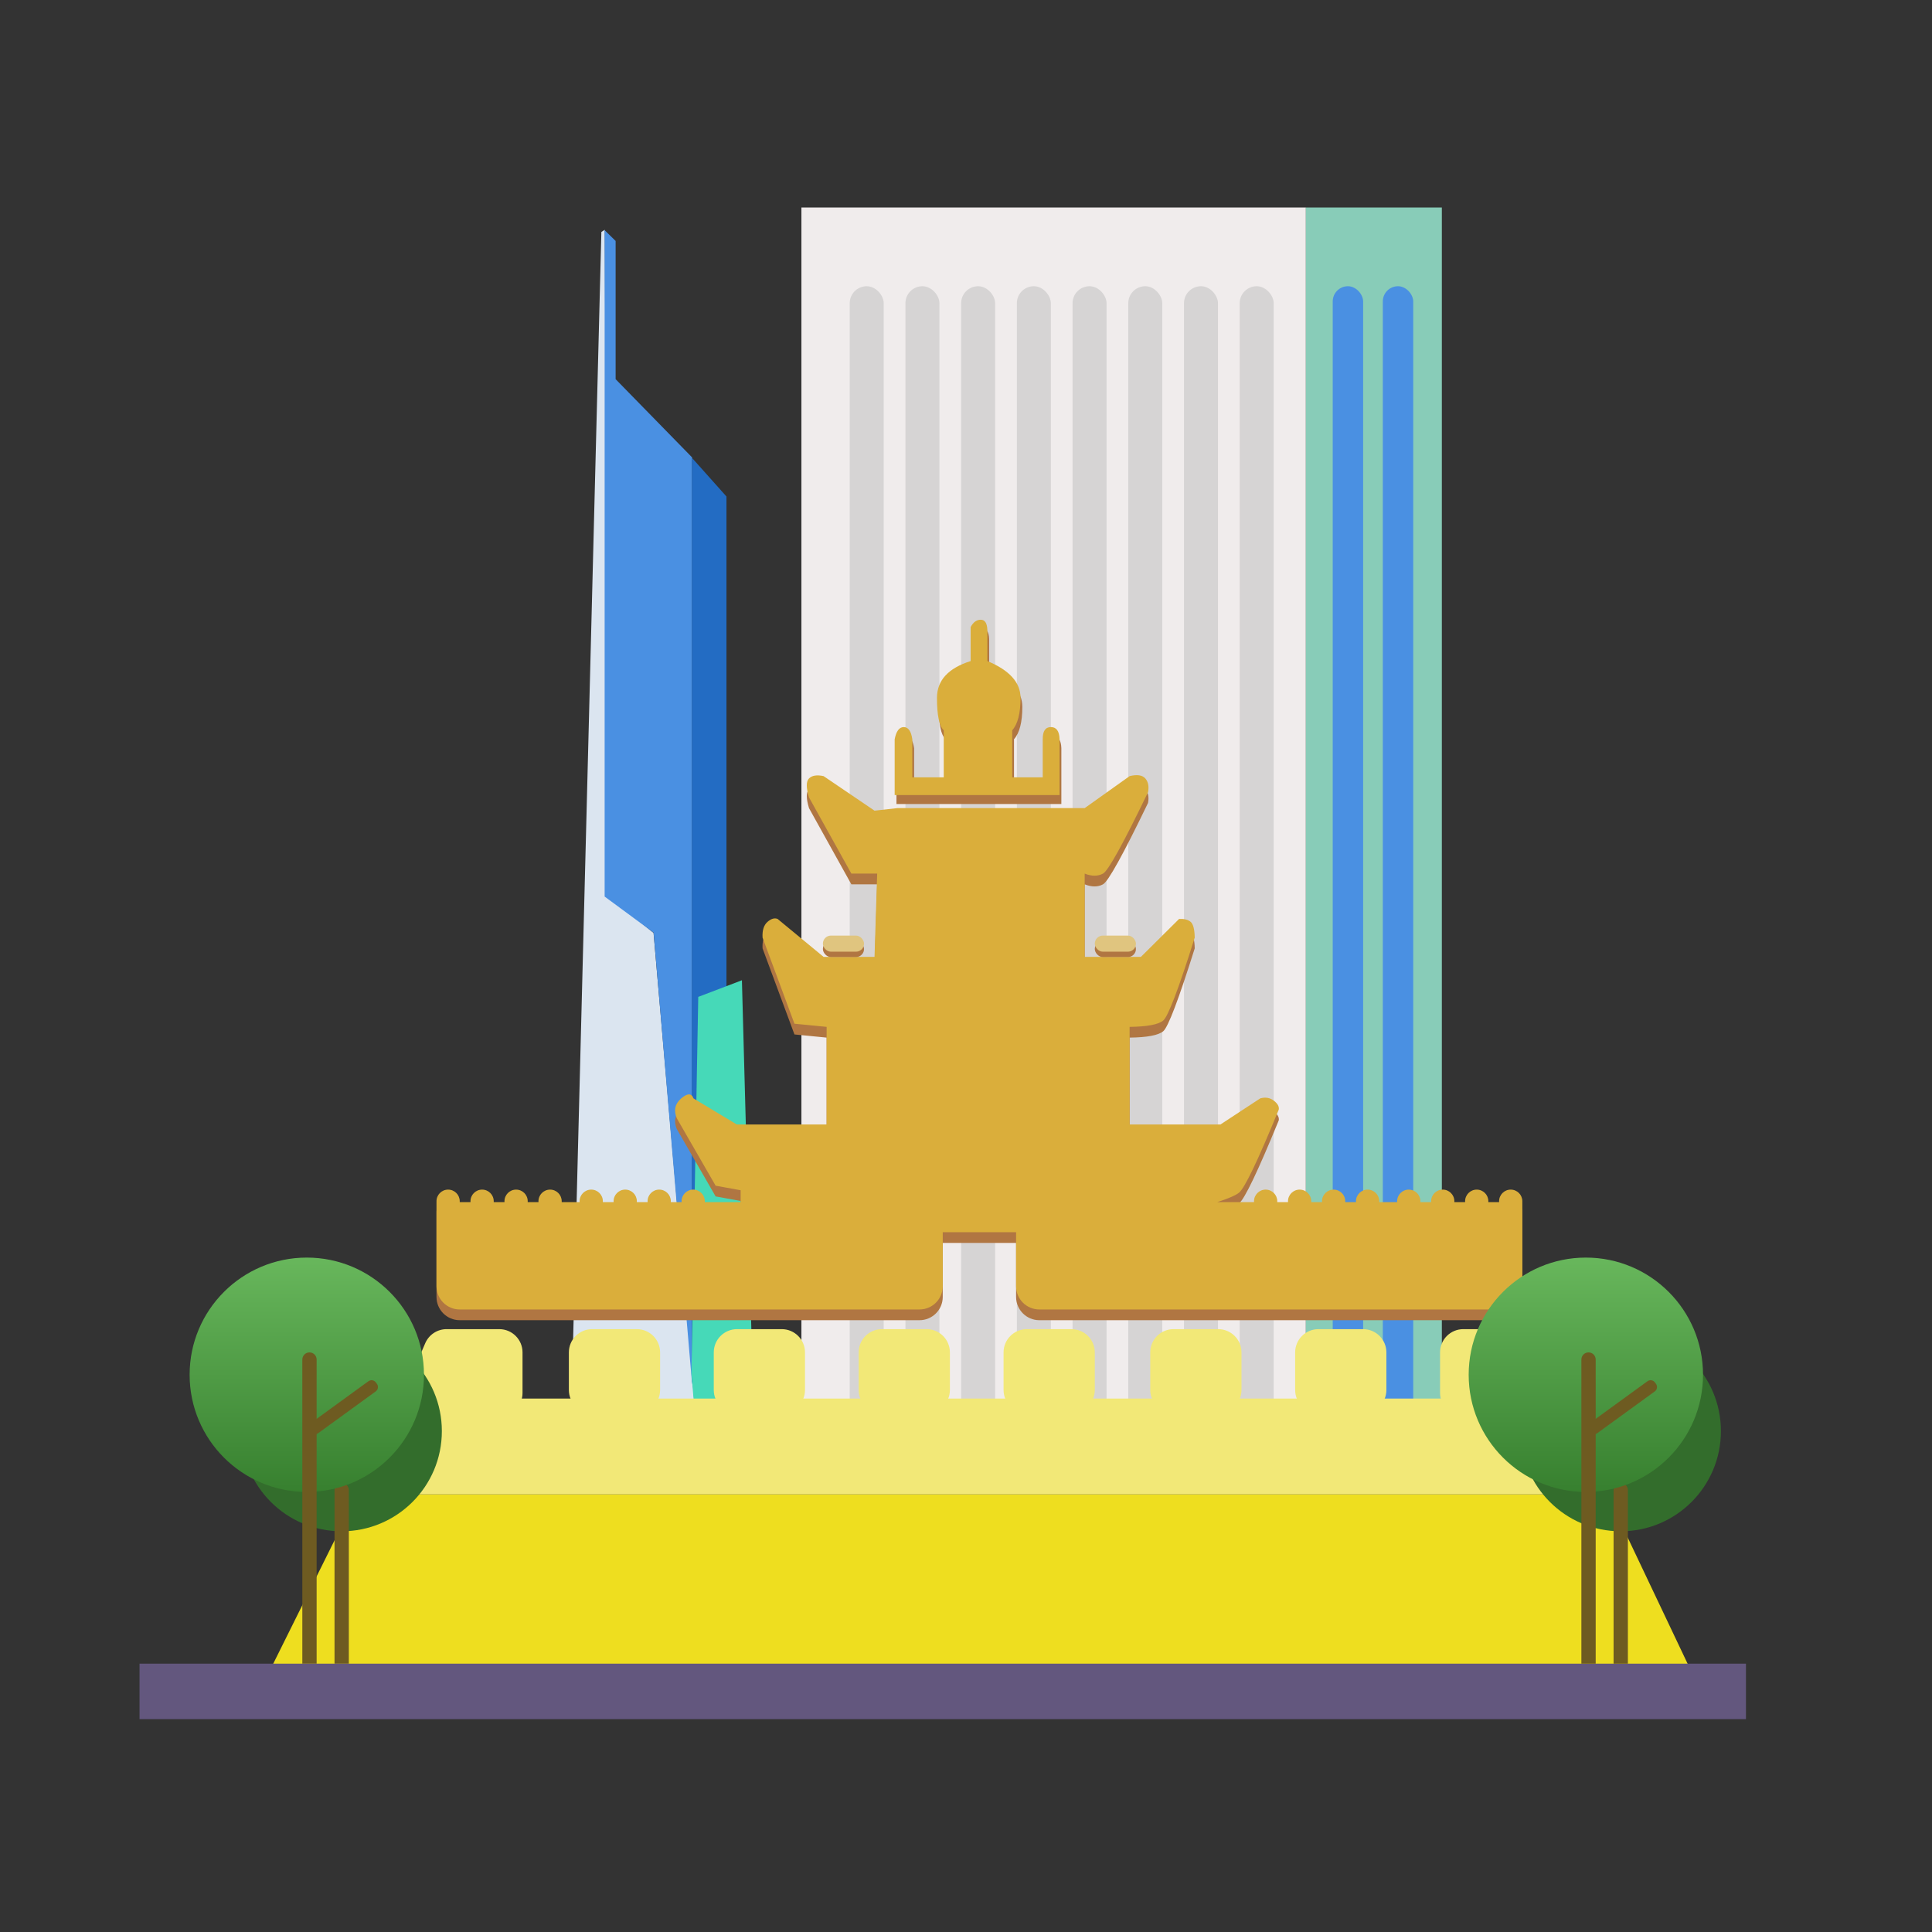 <?xml version="1.0" encoding="UTF-8"?>
<svg width="1080px" height="1080px" viewBox="0 0 1080 1080" version="1.1" xmlns="http://www.w3.org/2000/svg" xmlns:xlink="http://www.w3.org/1999/xlink">
    <rect x="0" y="0" width="1080" height="1080" fill="#333333" stroke="none"/>
    <!-- Generator: Sketch 52.5 (67469) - http://www.bohemiancoding.com/sketch -->
    <title>长沙</title>
    <desc>Created with Sketch.</desc>
    <defs>
        <linearGradient x1="50%" y1="0%" x2="50%" y2="100%" id="linearGradient-1">
            <stop stop-color="#68B75C" offset="0%"></stop>
            <stop stop-color="#37802F" offset="100%"></stop>
        </linearGradient>
    </defs>
    <g id="长沙" stroke="none" stroke-width="1" fill="none" fill-rule="evenodd">
        <g id="Group" transform="translate(448, 116)">
            <rect id="Rectangle-28" fill="#F0ECEC" x="0" y="0" width="282" height="696"></rect>
            <rect id="Rectangle-28-Copy" fill="#88CCB8" x="282" y="0" width="76" height="696"></rect>
            <rect id="Rectangle" fill="#D6D4D4" x="27" y="44" width="19" height="642" rx="9.5"></rect>
            <rect id="Rectangle-Copy" fill="#D6D4D4" x="58.143" y="44" width="19" height="642" rx="9.5"></rect>
            <rect id="Rectangle-Copy-2" fill="#D6D4D4" x="89.286" y="44" width="19" height="642" rx="9.5"></rect>
            <rect id="Rectangle-Copy-3" fill="#D6D4D4" x="120.429" y="44" width="19" height="642" rx="9.5"></rect>
            <rect id="Rectangle-Copy-4" fill="#D6D4D4" x="151.571" y="44" width="19" height="642" rx="9.5"></rect>
            <rect id="Rectangle-Copy-5" fill="#D6D4D4" x="182.714" y="44" width="19" height="642" rx="9.5"></rect>
            <rect id="Rectangle-Copy-6" fill="#D6D4D4" x="213.857" y="44" width="19" height="642" rx="9.5"></rect>
            <rect id="Rectangle-Copy-7" fill="#D6D4D4" x="245" y="44" width="19" height="642" rx="9.5"></rect>
            <rect id="Rectangle-Copy-8" fill="#4A90E2" x="297" y="44" width="17" height="642" rx="8.5"></rect>
            <rect id="Rectangle-Copy-9" fill="#4A90E2" x="325" y="44" width="17" height="642" rx="8.5"></rect>
        </g>
        <g id="Group-2" transform="translate(318, 128)">
            <polygon id="Path-86" fill="#DBE5F0" points="18.172 1.648 0.746 684.49 72.645 684.49 47.336 393.512 21.584 372.664 20.074 0.479"></polygon>
            <polygon id="Path-87" fill="#4A90E2" points="19.996 0.693 26.137 6.688 26.137 83.956 68.895 127.708 68.895 645.861 47.365 393.365 19.996 373.184"></polygon>
            <polygon id="Path-88" fill="#236CC3" points="68.77 127.887 88.102 149.546 88.102 535.832 68.77 645.752"></polygon>
            <polygon id="Path-89" fill="#46D9B8" points="72.33 429.264 96.736 419.973 103.119 656.023 72.33 684.83 68.508 639.873"></polygon>
        </g>
        <path d="M568,694.797 L527,694.797 L527,725 C527,732.18 521.18,738 514,738 L257,738 C249.82,738 244,732.18 244,725 L244,678 L244.019,678 C244.006,677.835 244,677.668 244,677.5 C244,673.91 246.91,671 250.5,671 C254.09,671 257,673.91 257,677.5 C257,677.668 256.994,677.835 256.981,678 L263.019,678 C263.006,677.835 263,677.668 263,677.5 C263,673.91 265.91,671 269.5,671 C273.09,671 276,673.91 276,677.5 C276,677.668 275.994,677.835 275.981,678 L282.019,678 C282.006,677.835 282,677.668 282,677.5 C282,673.91 284.91,671 288.5,671 C292.09,671 295,673.91 295,677.5 C295,677.668 294.994,677.835 294.981,678 L301.019,678 C301.006,677.835 301,677.668 301,677.5 C301,673.91 303.91,671 307.5,671 C311.09,671 314,673.91 314,677.5 C314,677.668 313.994,677.835 313.981,678 L324.019,678 C324.006,677.835 324,677.668 324,677.5 C324,673.91 326.91,671 330.5,671 C334.09,671 337,673.91 337,677.5 C337,677.668 336.994,677.835 336.981,678 L343.019,678 C343.006,677.835 343,677.668 343,677.5 C343,673.91 345.91,671 349.5,671 C353.09,671 356,673.91 356,677.5 C356,677.668 355.994,677.835 355.981,678 L362.019,678 C362.006,677.835 362,677.668 362,677.5 C362,673.91 364.91,671 368.5,671 C372.09,671 375,673.91 375,677.5 C375,677.668 374.994,677.835 374.981,678 L381.019,678 C381.006,677.835 381,677.668 381,677.5 C381,673.91 383.91,671 387.5,671 C391.09,671 394,673.91 394,677.5 C394,677.668 393.994,677.835 393.981,678 L414.024,678 L414.024,671.351 L400.038,668.811 L378.31,631.076 C376.502,626.65 377.342,622.956 380.828,619.993 C384.314,617.03 386.587,617.03 387.645,619.993 L411.874,634.585 L462.096,634.585 L462.096,580.029 L444.1,578.259 L426.277,530.146 C426.048,526.076 426.965,523.139 429.029,521.338 C431.094,519.536 432.977,518.986 434.68,519.686 L460.394,540.902 L488.867,540.902 L490.35,494.344 L475.918,494.344 L452.252,451.781 C450.585,446.358 450.585,442.812 452.252,441.144 C453.919,439.475 456.633,439.046 460.394,439.857 L488.867,459.167 L501.643,457.742 L606.343,457.742 L631.459,439.857 C635.665,438.846 638.589,439.275 640.229,441.144 C641.868,443.012 642.378,445.579 641.756,448.845 C627.889,477.61 619.5,492.777 616.589,494.344 C613.678,495.911 610.263,495.911 606.343,494.344 L606.343,540.902 L637.769,540.902 L659.13,519.686 C662.014,519.559 664.17,520.11 665.597,521.338 C667.024,522.566 667.778,525.502 667.858,530.146 C658.841,558.82 652.961,574.274 650.218,576.508 C647.475,578.742 641.222,579.915 631.459,580.029 L631.459,634.585 L682.25,634.585 L704.496,619.993 C707.402,619.199 709.928,619.626 712.075,621.273 C714.222,622.921 715.142,624.594 714.833,626.291 C703.205,654.676 695.808,670.146 692.641,672.701 C690.798,674.187 686.736,675.954 680.453,678 L701.019,678 C701.006,677.835 701,677.668 701,677.5 C701,673.91 703.91,671 707.5,671 C711.09,671 714,673.91 714,677.5 C714,677.668 713.994,677.835 713.981,678 L720.019,678 C720.006,677.835 720,677.668 720,677.5 C720,673.91 722.91,671 726.5,671 C730.09,671 733,673.91 733,677.5 C733,677.668 732.994,677.835 732.981,678 L739.019,678 C739.006,677.835 739,677.668 739,677.5 C739,673.91 741.91,671 745.5,671 C749.09,671 752,673.91 752,677.5 C752,677.668 751.994,677.835 751.981,678 L758.019,678 C758.006,677.835 758,677.668 758,677.5 C758,673.91 760.91,671 764.5,671 C768.09,671 771,673.91 771,677.5 C771,677.668 770.994,677.835 770.981,678 L781.019,678 C781.006,677.835 781,677.668 781,677.5 C781,673.91 783.91,671 787.5,671 C791.09,671 794,673.91 794,677.5 C794,677.668 793.994,677.835 793.981,678 L800.019,678 C800.006,677.835 800,677.668 800,677.5 C800,673.91 802.91,671 806.5,671 C810.09,671 813,673.91 813,677.5 C813,677.668 812.994,677.835 812.981,678 L819.019,678 C819.006,677.835 819,677.668 819,677.5 C819,673.91 821.91,671 825.5,671 C829.09,671 832,673.91 832,677.5 C832,677.668 831.994,677.835 831.981,678 L838.019,678 C838.006,677.835 838,677.668 838,677.5 C838,673.91 840.91,671 844.5,671 C848.09,671 851,673.91 851,677.5 C851,677.668 850.994,677.835 850.981,678 L851,678 L851,725 C851,732.18 845.18,738 838,738 L581,738 C573.82,738 568,732.18 568,725 L568,694.797 Z" id="Combined-Shape" fill="#B07642"></path>
        <path d="M568,688.797 L527,688.797 L527,719 C527,726.18 521.18,732 514,732 L257,732 C249.82,732 244,726.18 244,719 L244,672 L244.019,672 C244.006,671.835 244,671.668 244,671.5 C244,667.91 246.91,665 250.5,665 C254.09,665 257,667.91 257,671.5 C257,671.668 256.994,671.835 256.981,672 L263.019,672 C263.006,671.835 263,671.668 263,671.5 C263,667.91 265.91,665 269.5,665 C273.09,665 276,667.91 276,671.5 C276,671.668 275.994,671.835 275.981,672 L282.019,672 C282.006,671.835 282,671.668 282,671.5 C282,667.91 284.91,665 288.5,665 C292.09,665 295,667.91 295,671.5 C295,671.668 294.994,671.835 294.981,672 L301.019,672 C301.006,671.835 301,671.668 301,671.5 C301,667.91 303.91,665 307.5,665 C311.09,665 314,667.91 314,671.5 C314,671.668 313.994,671.835 313.981,672 L324.019,672 C324.006,671.835 324,671.668 324,671.5 C324,667.91 326.91,665 330.5,665 C334.09,665 337,667.91 337,671.5 C337,671.668 336.994,671.835 336.981,672 L343.019,672 C343.006,671.835 343,671.668 343,671.5 C343,667.91 345.91,665 349.5,665 C353.09,665 356,667.91 356,671.5 C356,671.668 355.994,671.835 355.981,672 L362.019,672 C362.006,671.835 362,671.668 362,671.5 C362,667.91 364.91,665 368.5,665 C372.09,665 375,667.91 375,671.5 C375,671.668 374.994,671.835 374.981,672 L381.019,672 C381.006,671.835 381,671.668 381,671.5 C381,667.91 383.91,665 387.5,665 C391.09,665 394,667.91 394,671.5 C394,671.668 393.994,671.835 393.981,672 L414.024,672 L414.024,665.351 L400.038,662.811 L378.31,625.076 C376.502,620.65 377.342,616.956 380.828,613.993 C384.314,611.03 386.587,611.03 387.645,613.993 L411.874,628.585 L462.096,628.585 L462.096,574.029 L444.1,572.259 L426.277,524.146 C426.048,520.076 426.965,517.139 429.029,515.338 C431.094,513.536 432.977,512.986 434.68,513.686 L460.394,534.902 L488.867,534.902 L490.35,488.344 L475.918,488.344 L452.252,445.781 C450.585,440.358 450.585,436.812 452.252,435.144 C453.919,433.475 456.633,433.046 460.394,433.857 L488.867,453.167 L501.643,451.742 L606.343,451.742 L631.459,433.857 C635.665,432.846 638.589,433.275 640.229,435.144 C641.868,437.012 642.378,439.579 641.756,442.845 C627.889,471.61 619.5,486.777 616.589,488.344 C613.678,489.911 610.263,489.911 606.343,488.344 L606.343,534.902 L637.769,534.902 L659.13,513.686 C662.014,513.559 664.17,514.11 665.597,515.338 C667.024,516.566 667.778,519.502 667.858,524.146 C658.841,552.82 652.961,568.274 650.218,570.508 C647.475,572.742 641.222,573.915 631.459,574.029 L631.459,628.585 L682.25,628.585 L704.496,613.993 C707.402,613.199 709.928,613.626 712.075,615.273 C714.222,616.921 715.142,618.594 714.833,620.291 C703.205,648.676 695.808,664.146 692.641,666.701 C690.798,668.187 686.736,669.954 680.453,672 L701.019,672 C701.006,671.835 701,671.668 701,671.5 C701,667.91 703.91,665 707.5,665 C711.09,665 714,667.91 714,671.5 C714,671.668 713.994,671.835 713.981,672 L720.019,672 C720.006,671.835 720,671.668 720,671.5 C720,667.91 722.91,665 726.5,665 C730.09,665 733,667.91 733,671.5 C733,671.668 732.994,671.835 732.981,672 L739.019,672 C739.006,671.835 739,671.668 739,671.5 C739,667.91 741.91,665 745.5,665 C749.09,665 752,667.91 752,671.5 C752,671.668 751.994,671.835 751.981,672 L758.019,672 C758.006,671.835 758,671.668 758,671.5 C758,667.91 760.91,665 764.5,665 C768.09,665 771,667.91 771,671.5 C771,671.668 770.994,671.835 770.981,672 L781.019,672 C781.006,671.835 781,671.668 781,671.5 C781,667.91 783.91,665 787.5,665 C791.09,665 794,667.91 794,671.5 C794,671.668 793.994,671.835 793.981,672 L800.019,672 C800.006,671.835 800,671.668 800,671.5 C800,667.91 802.91,665 806.5,665 C810.09,665 813,667.91 813,671.5 C813,671.668 812.994,671.835 812.981,672 L819.019,672 C819.006,671.835 819,671.668 819,671.5 C819,667.91 821.91,665 825.5,665 C829.09,665 832,667.91 832,671.5 C832,671.668 831.994,671.835 831.981,672 L838.019,672 C838.006,671.835 838,671.668 838,671.5 C838,667.91 840.91,665 844.5,665 C848.09,665 851,667.91 851,671.5 C851,671.668 850.994,671.835 850.981,672 L851,672 L851,719 C851,726.18 845.18,732 838,732 L581,732 C573.82,732 568,726.18 568,719 L568,688.797 Z" id="Combined-Shape-Copy" fill="#DAAE3B"></path>
        <polygon id="Path-90" fill="#EEDE1F" points="150.516 934.488 199.797 835.309 898.41 835.309 945.504 934.488"></polygon>
        <polygon id="Path-91" fill="#F2E877" points="200.328 835.342 224.445 781.805 871.801 781.805 898.393 835.342"></polygon>
        <path d="M331,743 L356,743 C363.18,743 369,748.82 369,756 L369,777 C369,784.18 363.18,790 356,790 L331,790 C323.82,790 318,784.18 318,777 L318,756 C318,748.82 323.82,743 331,743 Z M412,743 L437,743 C444.18,743 450,748.82 450,756 L450,777 C450,784.18 444.18,790 437,790 L412,790 C404.82,790 399,784.18 399,777 L399,756 C399,748.82 404.82,743 412,743 Z M493,743 L518,743 C525.18,743 531,748.82 531,756 L531,777 C531,784.18 525.18,790 518,790 L493,790 C485.82,790 480,784.18 480,777 L480,756 C480,748.82 485.82,743 493,743 Z M574,743 L599,743 C606.18,743 612,748.82 612,756 L612,777 C612,784.18 606.18,790 599,790 L574,790 C566.82,790 561,784.18 561,777 L561,756 C561,748.82 566.82,743 574,743 Z M656,743 L681,743 C688.18,743 694,748.82 694,756 L694,777 C694,784.18 688.18,790 681,790 L656,790 C648.82,790 643,784.18 643,777 L643,756 C643,748.82 648.82,743 656,743 Z M737,743 L762,743 C769.18,743 775,748.82 775,756 L775,777 C775,784.18 769.18,790 762,790 L737,790 C729.82,790 724,784.18 724,777 L724,756 C724,748.82 729.82,743 737,743 Z M818,743 L847.324,743 C852.577,743 857.313,746.161 859.329,751.012 L879.809,800.301 L816.227,791.546 C809.793,790.66 805,785.162 805,778.667 L805,756 C805,748.82 810.82,743 818,743 Z M279.097,743 C286.277,743 292.097,748.82 292.097,756 L292.097,778.653 C292.097,785.154 287.295,790.655 280.854,791.534 L216.393,800.327 L237.712,750.855 C239.766,746.088 244.459,743 249.65,743 L279.097,743 Z" id="Combined-Shape" fill="#F2E877"></path>
        <path d="M501.125,418.248 L501.125,449.447 L593.302,449.447 L593.302,418.248 C593.17,413.717 591.557,411.452 588.461,411.452 C585.365,411.452 583.844,413.717 583.896,418.248 L583.896,439.526 L566.836,439.526 L566.836,413.23 C569.937,409.749 571.487,403.709 571.487,395.112 C571.487,386.515 565.305,379.655 552.939,374.532 L552.939,357.171 C552.8,353.346 551.569,351.434 549.247,351.434 C546.925,351.434 545.043,352.8 543.601,355.533 L543.601,374.532 C531.047,378.515 524.771,385.375 524.771,395.112 C524.771,404.849 526.034,410.889 528.56,413.23 L528.56,439.526 L510.989,439.526 L510.989,418.248 C510.328,413.717 508.737,411.452 506.214,411.452 C503.691,411.452 501.995,413.717 501.125,418.248 Z" id="Path-93" fill="#B07642"></path>
        <path d="M500.125,413.248 L500.125,444.447 L592.302,444.447 L592.302,413.248 C592.17,408.717 590.557,406.452 587.461,406.452 C584.365,406.452 582.844,408.717 582.896,413.248 L582.896,434.526 L565.836,434.526 L565.836,408.23 C568.937,404.749 570.487,398.709 570.487,390.112 C570.487,381.515 564.305,374.655 551.939,369.532 L551.939,352.171 C551.8,348.346 550.569,346.434 548.247,346.434 C545.925,346.434 544.043,347.8 542.601,350.533 L542.601,369.532 C530.047,373.515 523.771,380.375 523.771,390.112 C523.771,399.849 525.034,405.889 527.56,408.23 L527.56,434.526 L509.989,434.526 L509.989,413.248 C509.328,408.717 507.737,406.452 505.214,406.452 C502.691,406.452 500.995,408.717 500.125,413.248 Z" id="Path-93-Copy" fill="#DAAE3B"></path>
        <rect id="Rectangle-30" fill="#B07642" x="612" y="526" width="23" height="9" rx="4.5"></rect>
        <rect id="Rectangle-30-Copy-2" fill="#E0C57F" x="612" y="523" width="23" height="9" rx="4.5"></rect>
        <rect id="Rectangle-30-Copy" fill="#B07642" x="460" y="526" width="23" height="9" rx="4.5"></rect>
        <rect id="Rectangle-30-Copy-3" fill="#E0C57F" x="460" y="523" width="23" height="9" rx="4.5"></rect>
        <g id="Group-5" transform="translate(106, 703)">
            <circle id="Oval-2" fill="#336D2C" cx="85" cy="97" r="56"></circle>
            <path d="M85,126 L85,126 C87.209,126 89,127.791 89,130 L89,227 L81,227 L81,130 C81,127.791 82.791,126 85,126 Z" id="Rectangle-6-Copy" fill="#6E5B21"></path>
            <circle id="Combined-Shape" fill="url(#linearGradient-1)" cx="65.5" cy="65.5" r="65.5"></circle>
            <path d="M67,53 L67,53 C69.209,53 71,54.791 71,57 L71,227 L63,227 L63,57 C63,54.791 64.791,53 67,53 Z" id="Rectangle-6" fill="#6E5B21"></path>
            <path d="M66.042,80.141 L105.785,80.141 C107.442,80.141 108.785,81.484 108.785,83.141 L108.785,84.141 C108.785,85.798 107.442,87.141 105.785,87.141 L66.042,87.141 C64.385,87.141 63.042,85.798 63.042,84.141 L63.042,83.141 C63.042,81.484 64.385,80.141 66.042,80.141 Z" id="Rectangle-7" fill="#6E5B21" transform="translate(85.913, 83.641) rotate(-36) translate(-85.913, -83.641) "></path>
        </g>
        <rect id="Rectangle" fill="#63577E" x="78" y="930" width="898" height="31"></rect>
        <g id="Group-5-Copy" transform="translate(821, 703)">
            <circle id="Oval-2" fill="#336D2C" cx="85" cy="97" r="56"></circle>
            <path d="M85,126 L85,126 C87.209,126 89,127.791 89,130 L89,227 L81,227 L81,130 C81,127.791 82.791,126 85,126 Z" id="Rectangle-6-Copy" fill="#6E5B21"></path>
            <circle id="Combined-Shape" fill="url(#linearGradient-1)" cx="65.5" cy="65.5" r="65.5"></circle>
            <path d="M67,53 L67,53 C69.209,53 71,54.791 71,57 L71,227 L63,227 L63,57 C63,54.791 64.791,53 67,53 Z" id="Rectangle-6" fill="#6E5B21"></path>
            <path d="M66.042,80.141 L105.785,80.141 C107.442,80.141 108.785,81.484 108.785,83.141 L108.785,84.141 C108.785,85.798 107.442,87.141 105.785,87.141 L66.042,87.141 C64.385,87.141 63.042,85.798 63.042,84.141 L63.042,83.141 C63.042,81.484 64.385,80.141 66.042,80.141 Z" id="Rectangle-7" fill="#6E5B21" transform="translate(85.913, 83.641) rotate(-36) translate(-85.913, -83.641) "></path>
        </g>
    </g>
</svg>